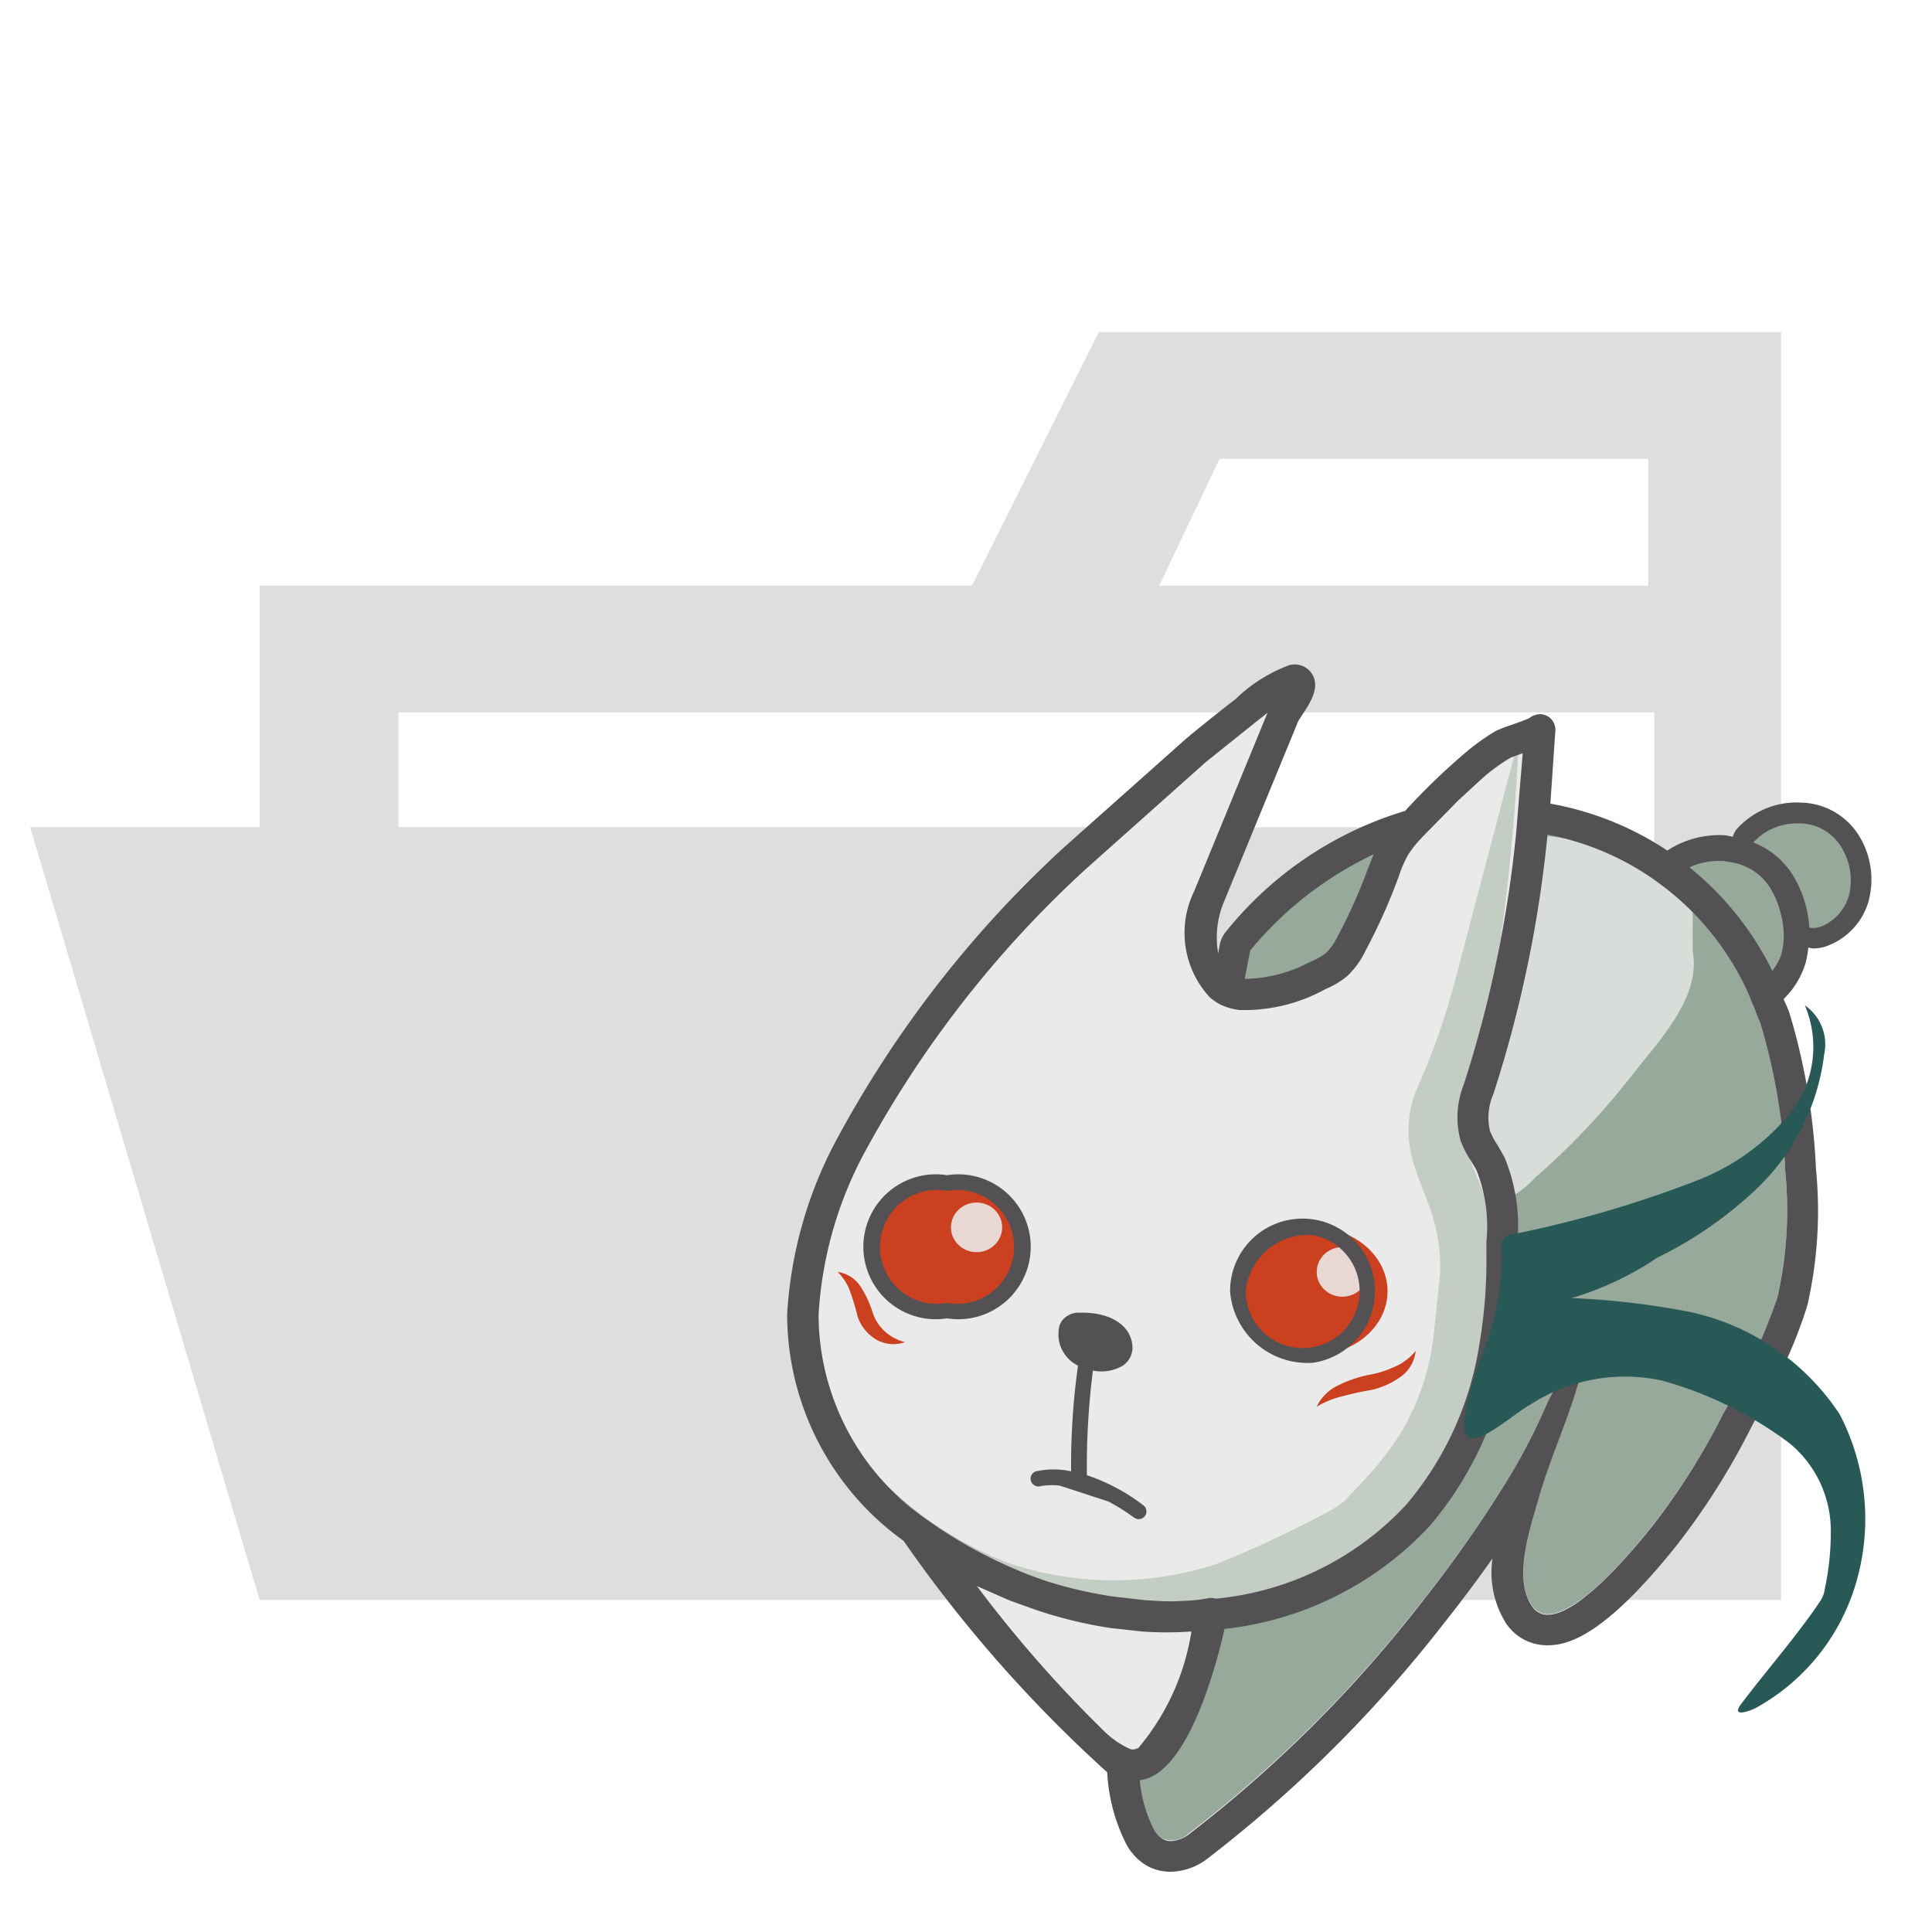 <svg xmlns="http://www.w3.org/2000/svg" width="800" height="800" viewBox="0 0 32 32"><path fill="#dedede" d="M27.4 5.5h-9.2l-2.1 4.2H4.3v4H.5l3.8 12.8h25.2v-21Zm-7.2 2.1h7.1v2.1h-8.1Zm5.5 6.1H6.6v-1.9h20.8v7.626Z"/><path fill="#97a99a" d="M30.617 13.894a1.111 1.111 0 0 0-1.557-.2 1.08 1.08 0 0 0-.172.166.47.47 0 0 0-.1.225 1.372 1.372 0 0 0-1.39.467l-.006.011a4.692 4.692 0 0 0-3.317-.79 5.289 5.289 0 0 0-3.368 1.968q-.689 3.642-1.26 7.3l-.523 3.741-.1 1.917.02.544a2.676 2.676 0 0 0 .257 1.047.426.426 0 0 0 .138.16.412.412 0 0 0 .439-.072 21.253 21.253 0 0 0 3.822-3.786 20.759 20.759 0 0 0 1.512-2.153 9.738 9.738 0 0 0 .528-1.007c.107-.232.256-.636.544-.709a.081.081 0 0 1 .061 0c.034.018.03.067.019.1-.19.681-.5 1.33-.687 2.014-.13.474-.416 1.3-.1 1.761.44.625 1.781-1.065 1.985-1.321a11.265 11.265 0 0 0 1.189-1.877 10.29 10.29 0 0 0 .888-1.906 6.558 6.558 0 0 0 .13-2.1 9.862 9.862 0 0 0-.412-2.447c-.034-.105-.086-.2-.126-.3h.015a1.226 1.226 0 0 0 .714-1.169.624.624 0 0 0 .478.024 1.058 1.058 0 0 0 .379-1.6z"/><g fill="#eaeaea"><path d="M28.036 15.091a3.516 3.516 0 0 0-2.483-1.247 2.9 2.9 0 0 0-1.75 1.082 13.42 13.42 0 0 0-1.6 2.124 1 1 0 0 0-.171.423.949.949 0 0 0 .088.406 5.073 5.073 0 0 0 1.143 1.714 1.583 1.583 0 0 0 .751.469 1.76 1.76 0 0 0 1.421-.564 12.083 12.083 0 0 0 1.623-1.723c.428-.545 1.118-1.265.979-2.008" opacity=".8"/><path d="M21.4 11.262a3.152 3.152 0 0 0-.778.508q-.411.32-.811.649l-2.005 1.786a17.835 17.835 0 0 0-3.766 4.857 6.835 6.835 0 0 0-.743 2.706 4.4 4.4 0 0 0 1.861 3.577 7.122 7.122 0 0 0 4.242 1.432 5.364 5.364 0 0 0 4.086-1.68 5.585 5.585 0 0 0 1.264-2.746 8.5 8.5 0 0 0 .129-1.543 3.37 3.37 0 0 0-.187-1.532 4.049 4.049 0 0 1-.252-.462 1.209 1.209 0 0 1 .051-.767 21.57 21.57 0 0 0 1.009-5.963 4.835 4.835 0 0 1-.6.245 3.458 3.458 0 0 0-.508.368 11.282 11.282 0 0 0-1.02 1 2.077 2.077 0 0 0-.264.327 2.623 2.623 0 0 0-.205.471 8.827 8.827 0 0 1-.517 1.143 1.156 1.156 0 0 1-.246.342 1.139 1.139 0 0 1-.29.17c-.417.187-1.057.487-1.517.262-.555-.272-.5-1.092-.309-1.557l1.234-3c.045-.111.32-.443.25-.565-.02-.032-.057-.038-.108-.028z"/></g><path fill="#9cb09f" d="M13.873 23.633a6.074 6.074 0 0 0 2.835 2.257 5.475 5.475 0 0 0 3.487 0l-.04.013a18.939 18.939 0 0 0 1.8-.841 1.745 1.745 0 0 0 .312-.2l.337-.357a5.452 5.452 0 0 0 .576-.735 4.022 4.022 0 0 0 .571-1.706l.1-.954a2.752 2.752 0 0 0-.093-.857c-.071-.286-.214-.572-.332-.947a1.793 1.793 0 0 1 .04-1.266 11.71 11.71 0 0 0 .655-1.876l1.034-3.928a33.808 33.808 0 0 1-.413 4.064 9.917 9.917 0 0 1-.5 2.015 1.024 1.024 0 0 0 .036.721l.388.955a3.7 3.7 0 0 1 .179 1.143c-.011.4-.052.7-.094 1.066a4.769 4.769 0 0 1-.7 2.117 6.538 6.538 0 0 1-.7.862l-.374.381a2.444 2.444 0 0 1-.541.364 16.045 16.045 0 0 1-1.965.816l-.024.009h-.016a6.539 6.539 0 0 1-2.014.194 5.153 5.153 0 0 1-1.954-.516 5.453 5.453 0 0 1-2.59-2.794z" opacity=".5"/><path fill="#eaeaea" d="M15.159 25.348s2.606 3.574 3.477 3.873 1.428-2.5 1.428-2.5a6.619 6.619 0 0 1-4.905-1.373z"/><ellipse cx="15.685" cy="20.651" fill="#cb411f" rx="1.239" ry="1.058"/><ellipse cx="16.175" cy="20.329" fill="#e9d7d3" rx=".424" ry=".411"/><ellipse cx="21.743" cy="21.387" fill="#cb411f" rx="1.239" ry="1.058"/><ellipse cx="22.233" cy="21.067" fill="#e9d7d3" rx=".424" ry=".411"/><path fill="#535153" d="M30.764 13.8a1.16 1.16 0 0 0-.924-.506 1.329 1.329 0 0 0-1.09.457.622.622 0 0 0-.05.108c-.049-.008-.095-.022-.143-.025a1.576 1.576 0 0 0-.941.254 5.124 5.124 0 0 0-1.937-.777l.083-1.218a.257.257 0 0 0-.249-.264.3.3 0 0 0-.184.066c-.066.032-.2.077-.31.117a2.431 2.431 0 0 0-.245.095 3.692 3.692 0 0 0-.549.4 11.072 11.072 0 0 0-.952.924 6.035 6.035 0 0 0-2.958 1.988.5.5 0 0 0-.113.234l-.025.138a1.518 1.518 0 0 1 .088-.835l1.233-3c.012-.026.038-.063.065-.106.143-.214.3-.463.174-.678a.338.338 0 0 0-.387-.153 2.555 2.555 0 0 0-.884.559q-.414.319-.816.653l-2.022 1.8a18.374 18.374 0 0 0-3.816 4.928 6.965 6.965 0 0 0-.774 2.805 4.624 4.624 0 0 0 1.928 3.757 22.316 22.316 0 0 0 3.373 3.834 2.954 2.954 0 0 0 .314 1.186.919.919 0 0 0 .314.344.8.8 0 0 0 .422.117 1.031 1.031 0 0 0 .606-.214 21.71 21.71 0 0 0 3.905-3.881q.429-.539.821-1.095a1.585 1.585 0 0 0 .228 1.082.818.818 0 0 0 .686.357c.348 0 .947-.171 2.126-1.643a11.631 11.631 0 0 0 1.25-1.978l.21-.394a7.8 7.8 0 0 0 .714-1.613 7.016 7.016 0 0 0 .143-2.261 10.494 10.494 0 0 0-.436-2.572c-.027-.084-.066-.161-.1-.242a1.4 1.4 0 0 0 .365-.6 1.661 1.661 0 0 0 .044-.252c.025 0 .05.013.075.013a.661.661 0 0 0 .277-.057 1.117 1.117 0 0 0 .643-.714 1.382 1.382 0 0 0-.182-1.138zm-10.055 1.942a5.885 5.885 0 0 1 2.042-1.59l-.1.253a8.881 8.881 0 0 1-.5 1.113.979.979 0 0 1-.19.269 1.133 1.133 0 0 1-.266.147 2.342 2.342 0 0 1-1.078.279l.092-.471zm-7.151 6.037a6.456 6.456 0 0 1 .714-2.6 17.9 17.9 0 0 1 3.714-4.786l1.99-1.774.853-.683.165-.13-1.214 2.954a1.571 1.571 0 0 0 .26 1.761.982.982 0 0 0 .175.119 1.036 1.036 0 0 0 .314.089 2.783 2.783 0 0 0 1.428-.348 1.377 1.377 0 0 0 .357-.214 1.391 1.391 0 0 0 .3-.414 9.664 9.664 0 0 0 .551-1.229 2.016 2.016 0 0 1 .163-.375 1.916 1.916 0 0 1 .227-.28l.006-.008.594-.605.4-.368a3.106 3.106 0 0 1 .461-.336c.028-.013.1-.037.174-.065l.031-.01-.064.774-.041.507a19.906 19.906 0 0 1-.873 4.21 1.464 1.464 0 0 0-.05.929 1.75 1.75 0 0 0 .172.333 1.829 1.829 0 0 1 .093.159 2.522 2.522 0 0 1 .162 1.173v.247a8.3 8.3 0 0 1-.124 1.5 5.362 5.362 0 0 1-1.21 2.62 4.938 4.938 0 0 1-3.151 1.55.268.268 0 0 0-.132-.006 2.591 2.591 0 0 1-.292.038l-.268.012H19.4c-.147 0-.295-.01-.442-.02l-.516-.059a7.114 7.114 0 0 1-1.123-.26l-.2-.071-.061-.023a7.794 7.794 0 0 1-1.744-.947 4.132 4.132 0 0 1-1.756-3.364zm4.751 6.915a20.774 20.774 0 0 1-2.129-2.424l.526.232.194.071.221.079a7.15 7.15 0 0 0 1.273.313l.515.057a5.679 5.679 0 0 0 .825 0 3.948 3.948 0 0 1-.885 1.937.019.019 0 0 0-.016 0 .143.143 0 0 1-.111.012 1.491 1.491 0 0 1-.413-.277zm11.26-9.3a6.553 6.553 0 0 1-.13 2.1 10.29 10.29 0 0 1-.888 1.906 11.273 11.273 0 0 1-1.189 1.886c-.173.214-1.159 1.459-1.725 1.459a.3.3 0 0 1-.26-.138c-.321-.456-.035-1.285.1-1.761.19-.684.5-1.333.687-2.014.011-.037.015-.086-.019-.1a.055.055 0 0 0-.028-.007.188.188 0 0 0-.033 0c-.286.072-.437.477-.544.71a9.841 9.841 0 0 1-.528 1.007A20.854 20.854 0 0 1 23.5 26.6a21.291 21.291 0 0 1-3.814 3.786.521.521 0 0 1-.293.108.268.268 0 0 1-.146-.04.419.419 0 0 1-.138-.16 2.275 2.275 0 0 1-.231-.807.707.707 0 0 0 .232-.078c.643-.365 1.035-1.824 1.172-2.429a5.447 5.447 0 0 0 3.4-1.707A5.86 5.86 0 0 0 25 22.4a8.715 8.715 0 0 0 .133-1.588v-.239a2.974 2.974 0 0 0-.214-1.405l-.114-.2a1.215 1.215 0 0 1-.125-.233.952.952 0 0 1 .052-.605 20.417 20.417 0 0 0 .9-4.306 4.571 4.571 0 0 1 1.579.622c.123.076.24.161.357.25a4.593 4.593 0 0 1 1.388 1.752l.16.4c.012.034.029.065.041.1a9.871 9.871 0 0 1 .412 2.452zm-1.586-5.029a1.171 1.171 0 0 1 .484-.105h.064c.021 0 .055.01.083.013a1.007 1.007 0 0 1 .367.114.937.937 0 0 1 .338.318 1.531 1.531 0 0 1 .172.411 1.422 1.422 0 0 1 .053.445 1.2 1.2 0 0 1-.046.266.988.988 0 0 1-.143.253 5.094 5.094 0 0 0-1.372-1.714zm2.638.48a.787.787 0 0 1-.453.5.385.385 0 0 1-.2.02 1.886 1.886 0 0 0-.28-.881 1.369 1.369 0 0 0-.647-.531.979.979 0 0 1 .725-.315h.054a.813.813 0 0 1 .65.35 1.045 1.045 0 0 1 .151.858zm-14.935 4.62a1.2 1.2 0 1 0 0 2.371 1.2 1.2 0 1 0 0-2.371zm0 2.116a.943.943 0 1 1 0-1.856.943.943 0 1 1 0 1.856zm6.057.991a1.2 1.2 0 1 0-1.369-1.185 1.286 1.286 0 0 0 1.369 1.185zm0-2.115a.943.943 0 1 1-1.109.928 1.034 1.034 0 0 1 1.109-.928zm-4.501 4.157a1.1 1.1 0 0 1 .309-.008l.806.263a3.446 3.446 0 0 1 .428.268.137.137 0 0 0 .078.025.132.132 0 0 0 .1-.051.127.127 0 0 0-.024-.177 3.2 3.2 0 0 0-.937-.5 12.7 12.7 0 0 1 .1-1.733.708.708 0 0 0 .478-.071.36.36 0 0 0 .175-.353c-.034-.316-.337-.521-.786-.535h-.1a.344.344 0 0 0-.286.143.325.325 0 0 0-.049.155.575.575 0 0 0 .29.562l.031.018a11.908 11.908 0 0 0-.114 1.75 1.351 1.351 0 0 0-.58 0 .127.127 0 0 0-.086.159.133.133 0 0 0 .167.085z"/><path fill="#cb411f" d="M21.808 23.3a.745.745 0 0 1 .363-.357 2.1 2.1 0 0 1 .48-.167 1.7 1.7 0 0 0 .429-.129.93.93 0 0 0 .368-.271.6.6 0 0 1-.263.438 1.328 1.328 0 0 1-.481.21 4.443 4.443 0 0 0-.458.1 1.477 1.477 0 0 0-.438.176zm-7.935-2.233a.544.544 0 0 1 .388.255 1.676 1.676 0 0 1 .189.407.743.743 0 0 0 .541.5.569.569 0 0 1-.47-.037.711.711 0 0 1-.316-.383 3.688 3.688 0 0 0-.118-.4.862.862 0 0 0-.214-.342z"/><path fill="#285957" d="M27.986 21.729a13.12 13.12 0 0 0-1.956-.229 5.1 5.1 0 0 0 1.419-.669 6.553 6.553 0 0 0 1.565-1.066 3.694 3.694 0 0 0 1.2-2.3.786.786 0 0 0-.32-.813 1.762 1.762 0 0 1-.254 1.8 3.757 3.757 0 0 1-1.567 1.114 18.6 18.6 0 0 1-3.025.879.19.19 0 0 0-.188.193.2.2 0 0 0 .014.072 4.35 4.35 0 0 1-.357 1.8 6.1 6.1 0 0 0-.254.928c-.143.87.739.014 1.079-.17a2.885 2.885 0 0 1 2.192-.4 6.347 6.347 0 0 1 2.1 1.032 1.874 1.874 0 0 1 .69 1.469 4.465 4.465 0 0 1-.1.95.47.47 0 0 1-.06.178c-.386.581-.894 1.155-1.322 1.722-.177.234.12.125.218.082a3.476 3.476 0 0 0 1.683-2.087 3.752 3.752 0 0 0-.275-2.794 3.976 3.976 0 0 0-2.482-1.691z"/></svg>